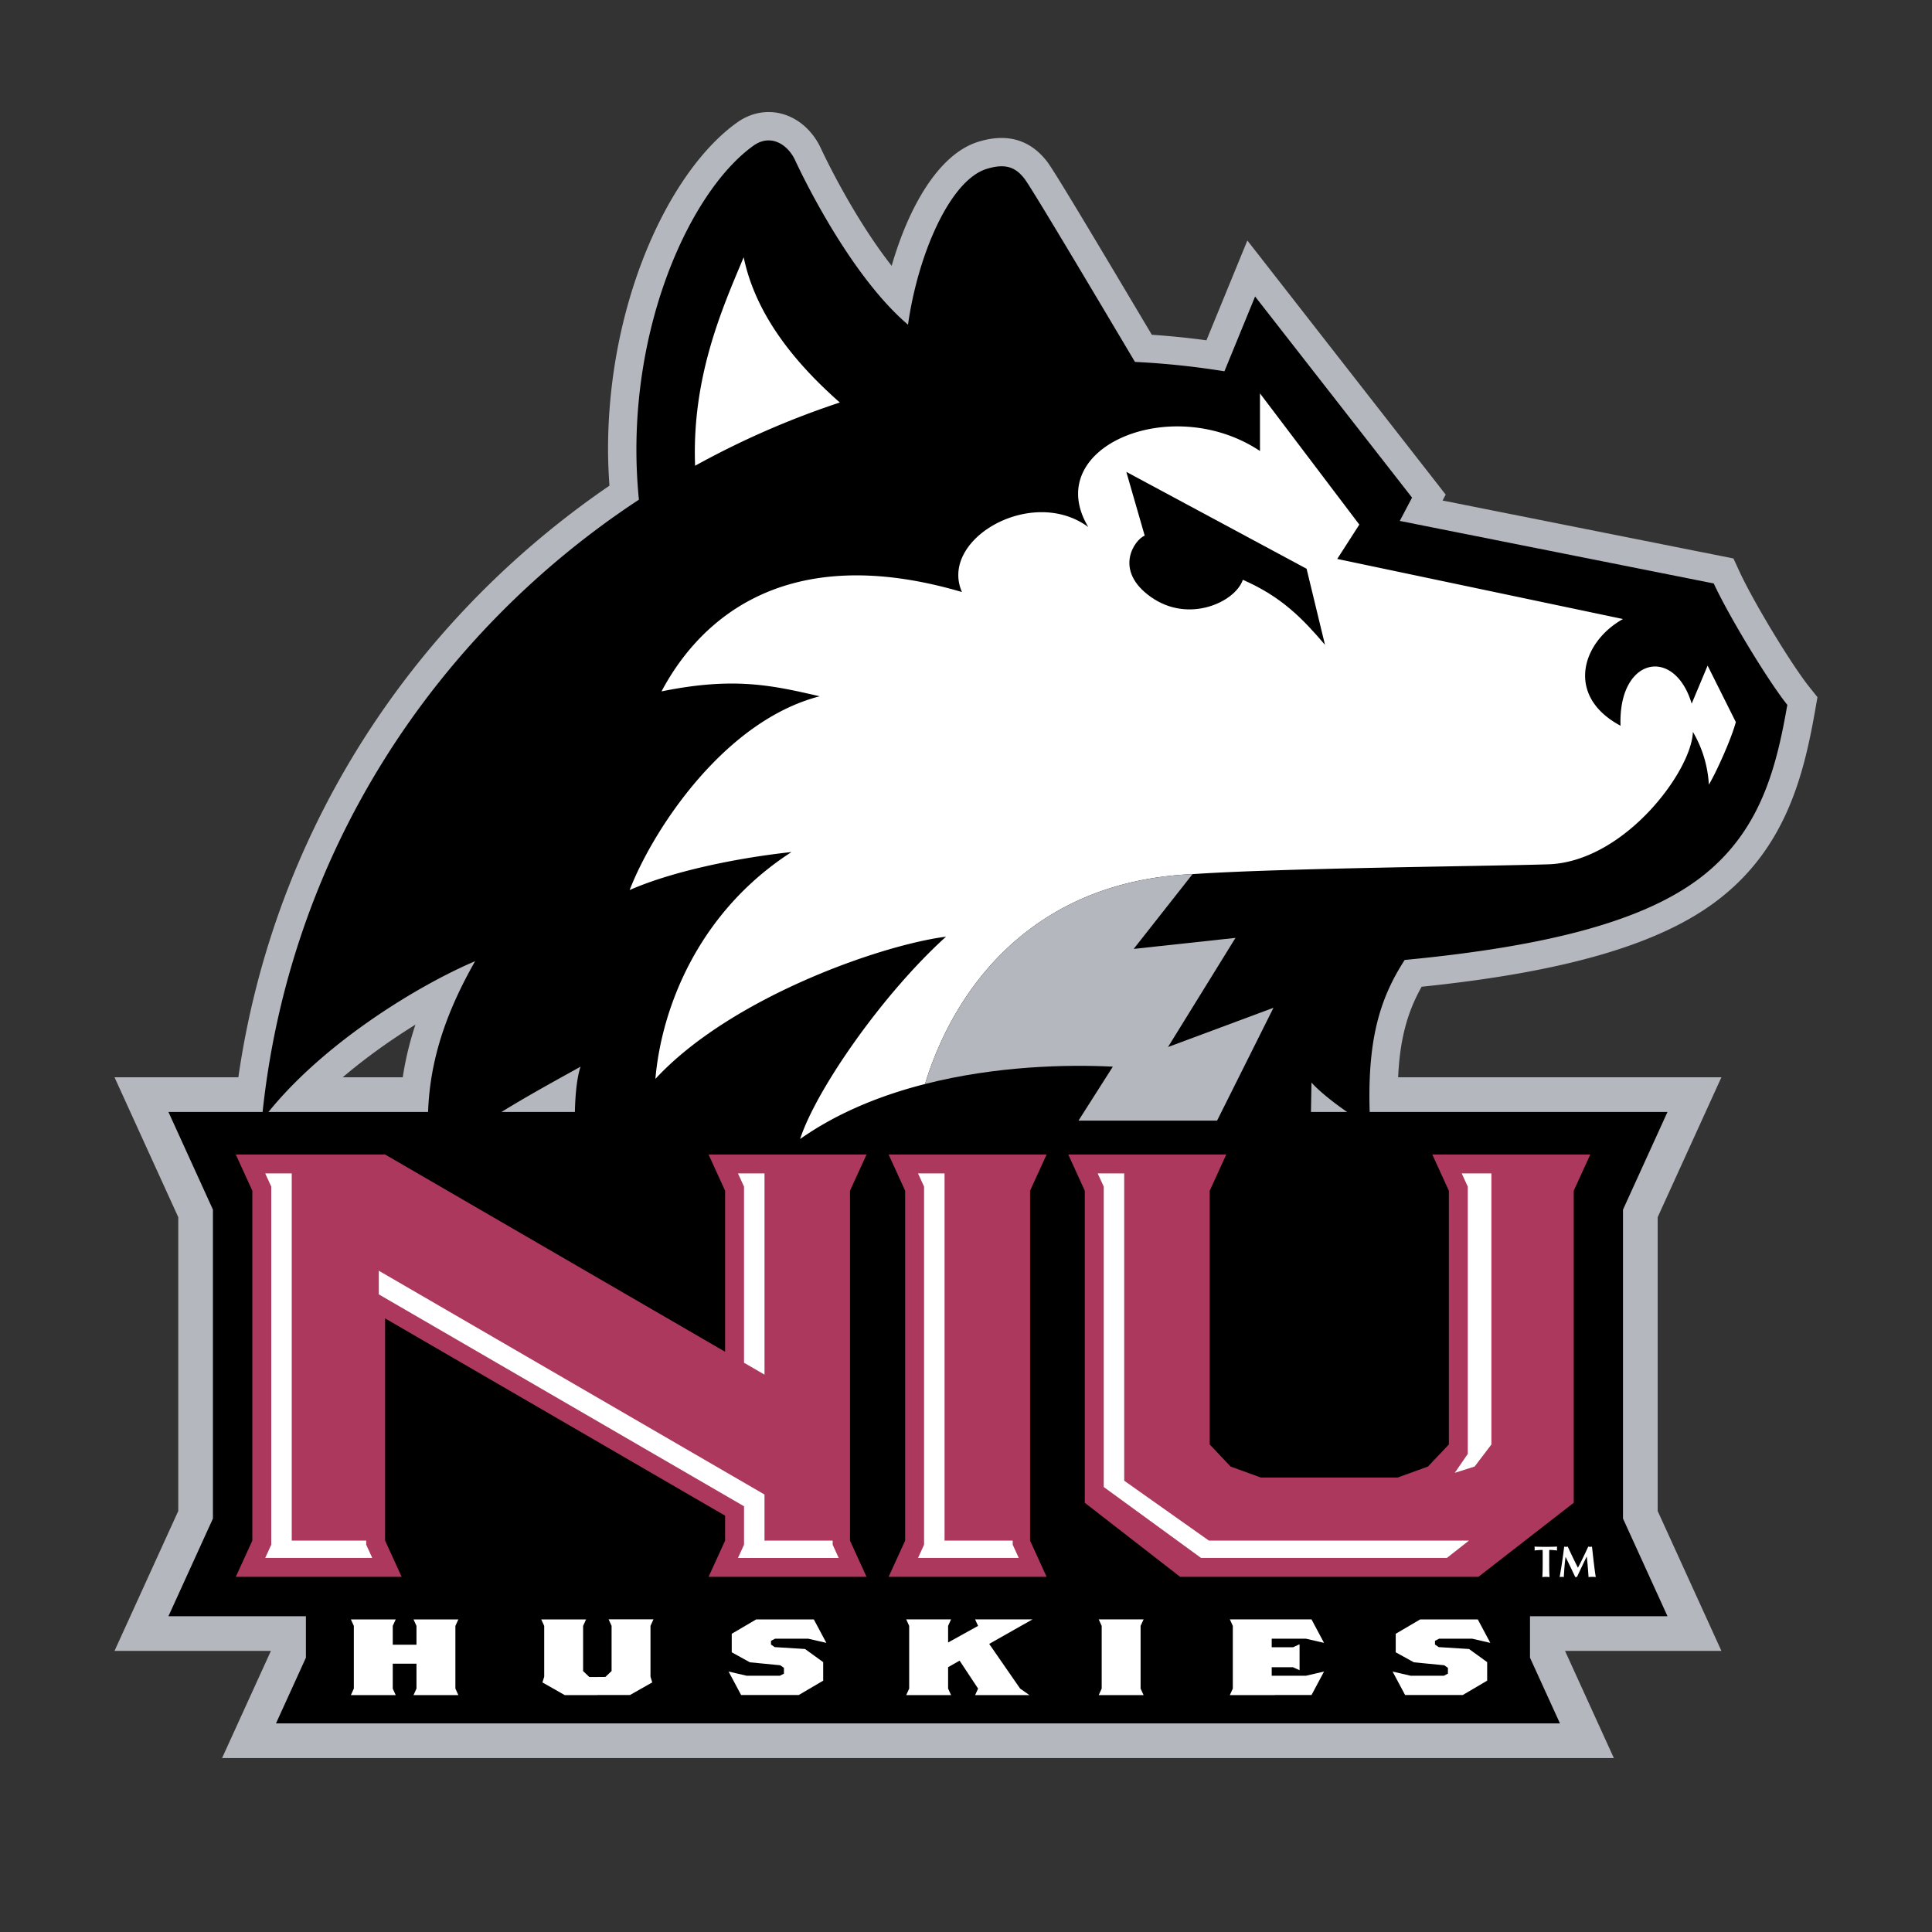 <svg xmlns="http://www.w3.org/2000/svg" width="2500" height="2500" viewBox="0 0 192.756 192.756"><rect x="0" y="0" width="192.756" height="192.756" fill="#333333" stroke="none"/><g fill-rule="evenodd" clip-rule="evenodd"><path fill="#fff" fill-opacity="0" d="M0 0h192.756v192.756H0V0z"/><path d="M73.532 12.229c-6.736 4.812-12.867 17.842-12.867 32.618 0 1.191.057 2.398.139 3.609C39.4 63.112 25.747 85.993 23.296 111.533l-.958 9.977 6.035-8.004c3.239-4.295 8.246-8.287 13.074-11.277-1.061 3.217-1.591 6.377-1.591 9.68 0 1.562.114 3.156.337 4.803l.848 6.252 4.105-4.791c1.722-2.01 5.774-4.533 9.372-6.6.002 1.34.085 2.639.24 3.674l.361 2.412h78.385s.064-3.574.068-3.863c.568.371 1.148.734 1.73 1.068l4.541 2.631-.299-5.24a53.417 53.417 0 0 1-.092-3.008c0-5.135.908-8.178 2.385-10.801 14.344-1.48 23.756-4.227 29.512-8.619 6.844-5.221 8.625-12.551 9.758-19.013l.221-1.259-.799-.998c-1.797-2.245-5.58-8.495-6.98-11.531l-.604-1.308-29.021-5.781c.145-.272.312-.59.312-.59l-19.787-25.351-4.082 9.956a82.854 82.854 0 0 0-5.449-.552l-.209-.35c-7.082-11.918-9.672-16.196-10.26-16.953-1.699-2.184-4.01-2.837-6.871-1.942-3.977 1.243-6.955 6.6-8.616 12.369-3.933-5.011-6.9-11.37-7.057-11.711-.811-1.757-2.238-3.02-3.915-3.464-1.517-.401-3.101-.09-4.458.88z" fill="#b4b8be"/><path d="M166.367 107.48H11.426l6.36 13.959v29.314l-6.36 13.957h15.603c-.54 1.188-4.872 10.691-4.872 10.691h138.857s-4.332-9.504-4.871-10.691h15.602l-6.359-13.957v-29.314l6.359-13.959h-5.378z" fill="#b4b8be"/><path d="M166.367 161.252l-4.441-9.748v-30.816l4.441-9.749H16.804l4.441 9.749v30.816l-4.441 9.748h13.717v4.137l-2.986 6.556h128.102l-2.989-6.556v-4.137h13.719z"/><path fill="#fff" d="M114.096 169.119l-.299-.648v-6.256l.299-.647h-4.477l.297.647v6.256l-.297.648h4.477zM64.9 162.211l.296-.649h-4.475l.297.649v4.508l-.62.59-.801.003v.006l-.801-.004-.619-.591v-4.508l.296-.647h-4.474l.296.647v5.072l-.175.57 2.223 1.262h3.254v-.006h3.255l2.223-1.259-.175-.571v-5.072zM98.693 164.012l4.317-2.444h-5.723l.297.647-2.992 1.658v-1.658l.296-.647h-4.474l.295.647v6.256l-.295.648h4.474l-.296-.648v-2.137l1.149-.65 1.843 2.787-.297.648h5.418l-.926-.648-3.086-4.459zM45.434 162.215l.297-.647h-4.475l.296.647v1.877h-2.367v-1.877l.296-.647h-4.474l.295.647v6.256l-.295.648h4.474l-.296-.648v-2.485h2.367v2.485l-.296.648h4.475l-.297-.648v-6.256zM80.32 164.52l1.81 1.312v1.848l-2.439 1.433h-5.749l-1.25-2.342 1.801.417h3.314l.406-.209v-.579l-.369-.257-3.027-.295-1.811-.998v-1.848l2.439-1.434h5.75l1.25 2.342-1.801-.416h-3.315l-.406.211v.369l.369.258 3.028.188zM146.564 164.52l1.811 1.312v1.848l-2.437 1.433h-5.75l-1.25-2.342 1.8.417h3.315l.406-.209v-.579l-.369-.257-3.028-.295-1.81-.998v-1.848l2.439-1.434h5.748l1.25 2.342-1.8-.416h-3.315l-.406.211v.369l.369.258 3.027.188zM126.879 167.188v-.846h2.131l.648.295v-2.588l-.648.297h-2.131v-.852h3.42l1.801.416-1.25-2.342H122.701l.297.647v6.256l-.297.648h4.475l-.002-.006h3.676l1.25-2.342-1.801.417h-3.42zM153.914 155.023c0-.166 0-.324-.014-.387a8.48 8.48 0 0 0-.805.057c.012-.066.021-.127.021-.193 0-.064-.01-.127-.021-.193.4.014.598.021 1.145.021.545 0 .744-.008 1.117-.021a.92.92 0 0 0 0 .386 7.712 7.712 0 0 0-.783-.057c-.01.062-.01.221-.01.387v1.102c0 .492.01.832.035 1.219-.096-.008-.215-.021-.359-.021-.146 0-.266.014-.361.021.025-.387.035-.727.035-1.219v-1.102zM156.195 155.346c-.092.664-.133 1.334-.176 1.998a1.298 1.298 0 0 0-.209-.021c-.07 0-.135.01-.205.021.184-1.012.33-2.025.453-3.037a.777.777 0 0 0 .356 0c.322.699.697 1.482 1.018 2.105.348-.656.709-1.406 1.025-2.105a.869.869 0 0 0 .375 0c.113 1.012.268 2.416.379 3.037-.119-.012-.238-.021-.357-.021s-.242.01-.365.021a41.705 41.705 0 0 0-.176-2.043h-.01c-.33.684-.656 1.361-.973 2.043a.57.57 0 0 0-.084-.008.57.57 0 0 0-.082.008c-.314-.664-.631-1.334-.961-1.998h-.008z"/><path d="M170.98 58.212l-31.324-6.24 1.225-2.325-15.66-20.066-3.059 7.463a79.83 79.83 0 0 0-8.926-.935c-2.785-4.683-10.266-17.304-11.02-18.273-.855-1.101-1.834-1.591-3.793-.979-3.657 1.143-6.852 8.564-7.83 15.539C84.843 27.501 80.071 17.591 79.337 16s-2.447-2.692-4.16-1.469c-6.534 4.667-13.051 19.268-11.432 35.321-20.343 13.375-35.092 35.469-37.632 61.95 5.628-7.463 15.539-13.457 21.29-15.905-4.038 7.097-5.384 13.214-4.405 20.433 2.937-3.426 10.767-7.586 14.927-9.91-.612 1.713-.734 5.961-.367 8.406h73.168l.121-6.816c1.102 1.225 3.549 3.061 5.873 4.404-.488-8.564.979-12.846 3.426-16.639 14.691-1.399 23.984-4 29.488-8.197 6.045-4.613 7.598-11.038 8.688-17.251-1.959-2.449-5.873-8.933-7.342-12.115z"/><path d="M74.198 25.666c1.295 6.275 5.834 11.172 9.59 14.492a84.792 84.792 0 0 0-14.437 6.311c-.344-8.891 2.749-15.792 4.847-20.803zM170.369 66.41l-1.59 3.794c-1.715-5.751-7.342-4.65-7.098 2.202-5.506-2.936-3.914-8.32.244-10.645l-28.508-5.995 2.203-3.426-9.912-13.092v5.75c-8.809-5.873-21.9-.367-17.129 7.586-5.629-4.16-14.928 1.223-12.603 6.485C77.257 53.563 69.182 62.984 66 68.98c7.219-1.469 11.012-.612 15.784.489-9.543 2.447-16.64 13.336-18.965 19.331 4.16-1.834 10.522-3.181 16.15-3.792-9.298 5.995-12.969 15.539-13.58 22.635 7.464-8.074 22.391-13.336 28.998-14.192-6.362 5.75-12.969 15.293-14.56 20.188 3.766-2.65 8.113-4.379 12.461-5.486 2.875-9.412 10.621-20.238 26.693-20.941 8.932-.612 29.551-.788 35.482-.979 7.586-.245 14.316-9.298 14.438-13.214a11.647 11.647 0 0 1 1.592 5.261c.609-.979 2.201-4.405 2.691-6.24l-2.815-5.63z" fill="#fff"/><path d="M92.288 108.152c7.095-1.809 14.187-1.961 18.74-1.732l-3.426 5.383h13.826l5.627-11.256-10.523 3.916 6.732-10.89-10.156 1.1 5.873-7.462c-16.073.703-23.818 11.529-26.693 20.941z" fill="#b4b8be"/><path d="M112.373 47.079l17.986 9.666 1.834 7.586c-2.201-2.57-4.281-4.773-8.195-6.485-.734 2.202-5.385 4.405-9.178 1.712-3.793-2.691-1.59-5.75-.613-6.117l-1.834-6.362z"/><path fill="#ad385e" d="M84.804 118.801l1.652-3.615H70.694l1.65 3.615v16.064l-33.922-19.679H23.525l1.651 3.615v34.906l-1.651 3.615h16.549l-1.652-3.615v-22.17l33.922 19.682v2.488l-1.65 3.615h15.762l-1.652-3.615v-34.906zM104.42 157.322l-1.65-3.615v-34.906l1.65-3.615H88.657l1.651 3.615v34.906l-1.651 3.615h15.763z"/><path d="M101.039 153.707h-6.801v-36.635h-2.646l.603 1.318v35.725l-.603 1.32h10.048l-.602-1.32.001-.408z" fill="#fff"/><path fill="#ad385e" d="M142.9 115.186l1.653 3.615v25.314l-2.084 2.201-3.028 1.1h-13.638l-3.028-1.1-2.082-2.201v-25.314l1.651-3.615h-15.762l1.648 3.615v31.131l9.514 7.39H147.5l9.512-7.39v-31.131l1.65-3.615H142.9z"/><path d="M146.557 153.707h-25.943l-8.451-5.977v-30.658h-2.646l.604 1.318v29.969l9.709 7.076h24.527l2.2-1.728zM147.125 146.316l1.672-2.201v-27.043h-2.959l.601 1.319v26.668l-1.296 1.886 1.982-.629zM74.231 135.961l2.044 1.186v-20.074h-2.646l.602 1.318v17.57zM73.629 155.436h10.048l-.602-1.32v-.408h-6.8v-4.599l-38.481-22.328v2.359l36.438 21.141v3.836c-.001-.002-.436.953-.603 1.319zM36.536 153.707h-7.429v-36.635h-2.646l.603 1.318v35.725l-.603 1.32h10.678l-.603-1.32v-.408z" fill="#fff"/></g></svg>
